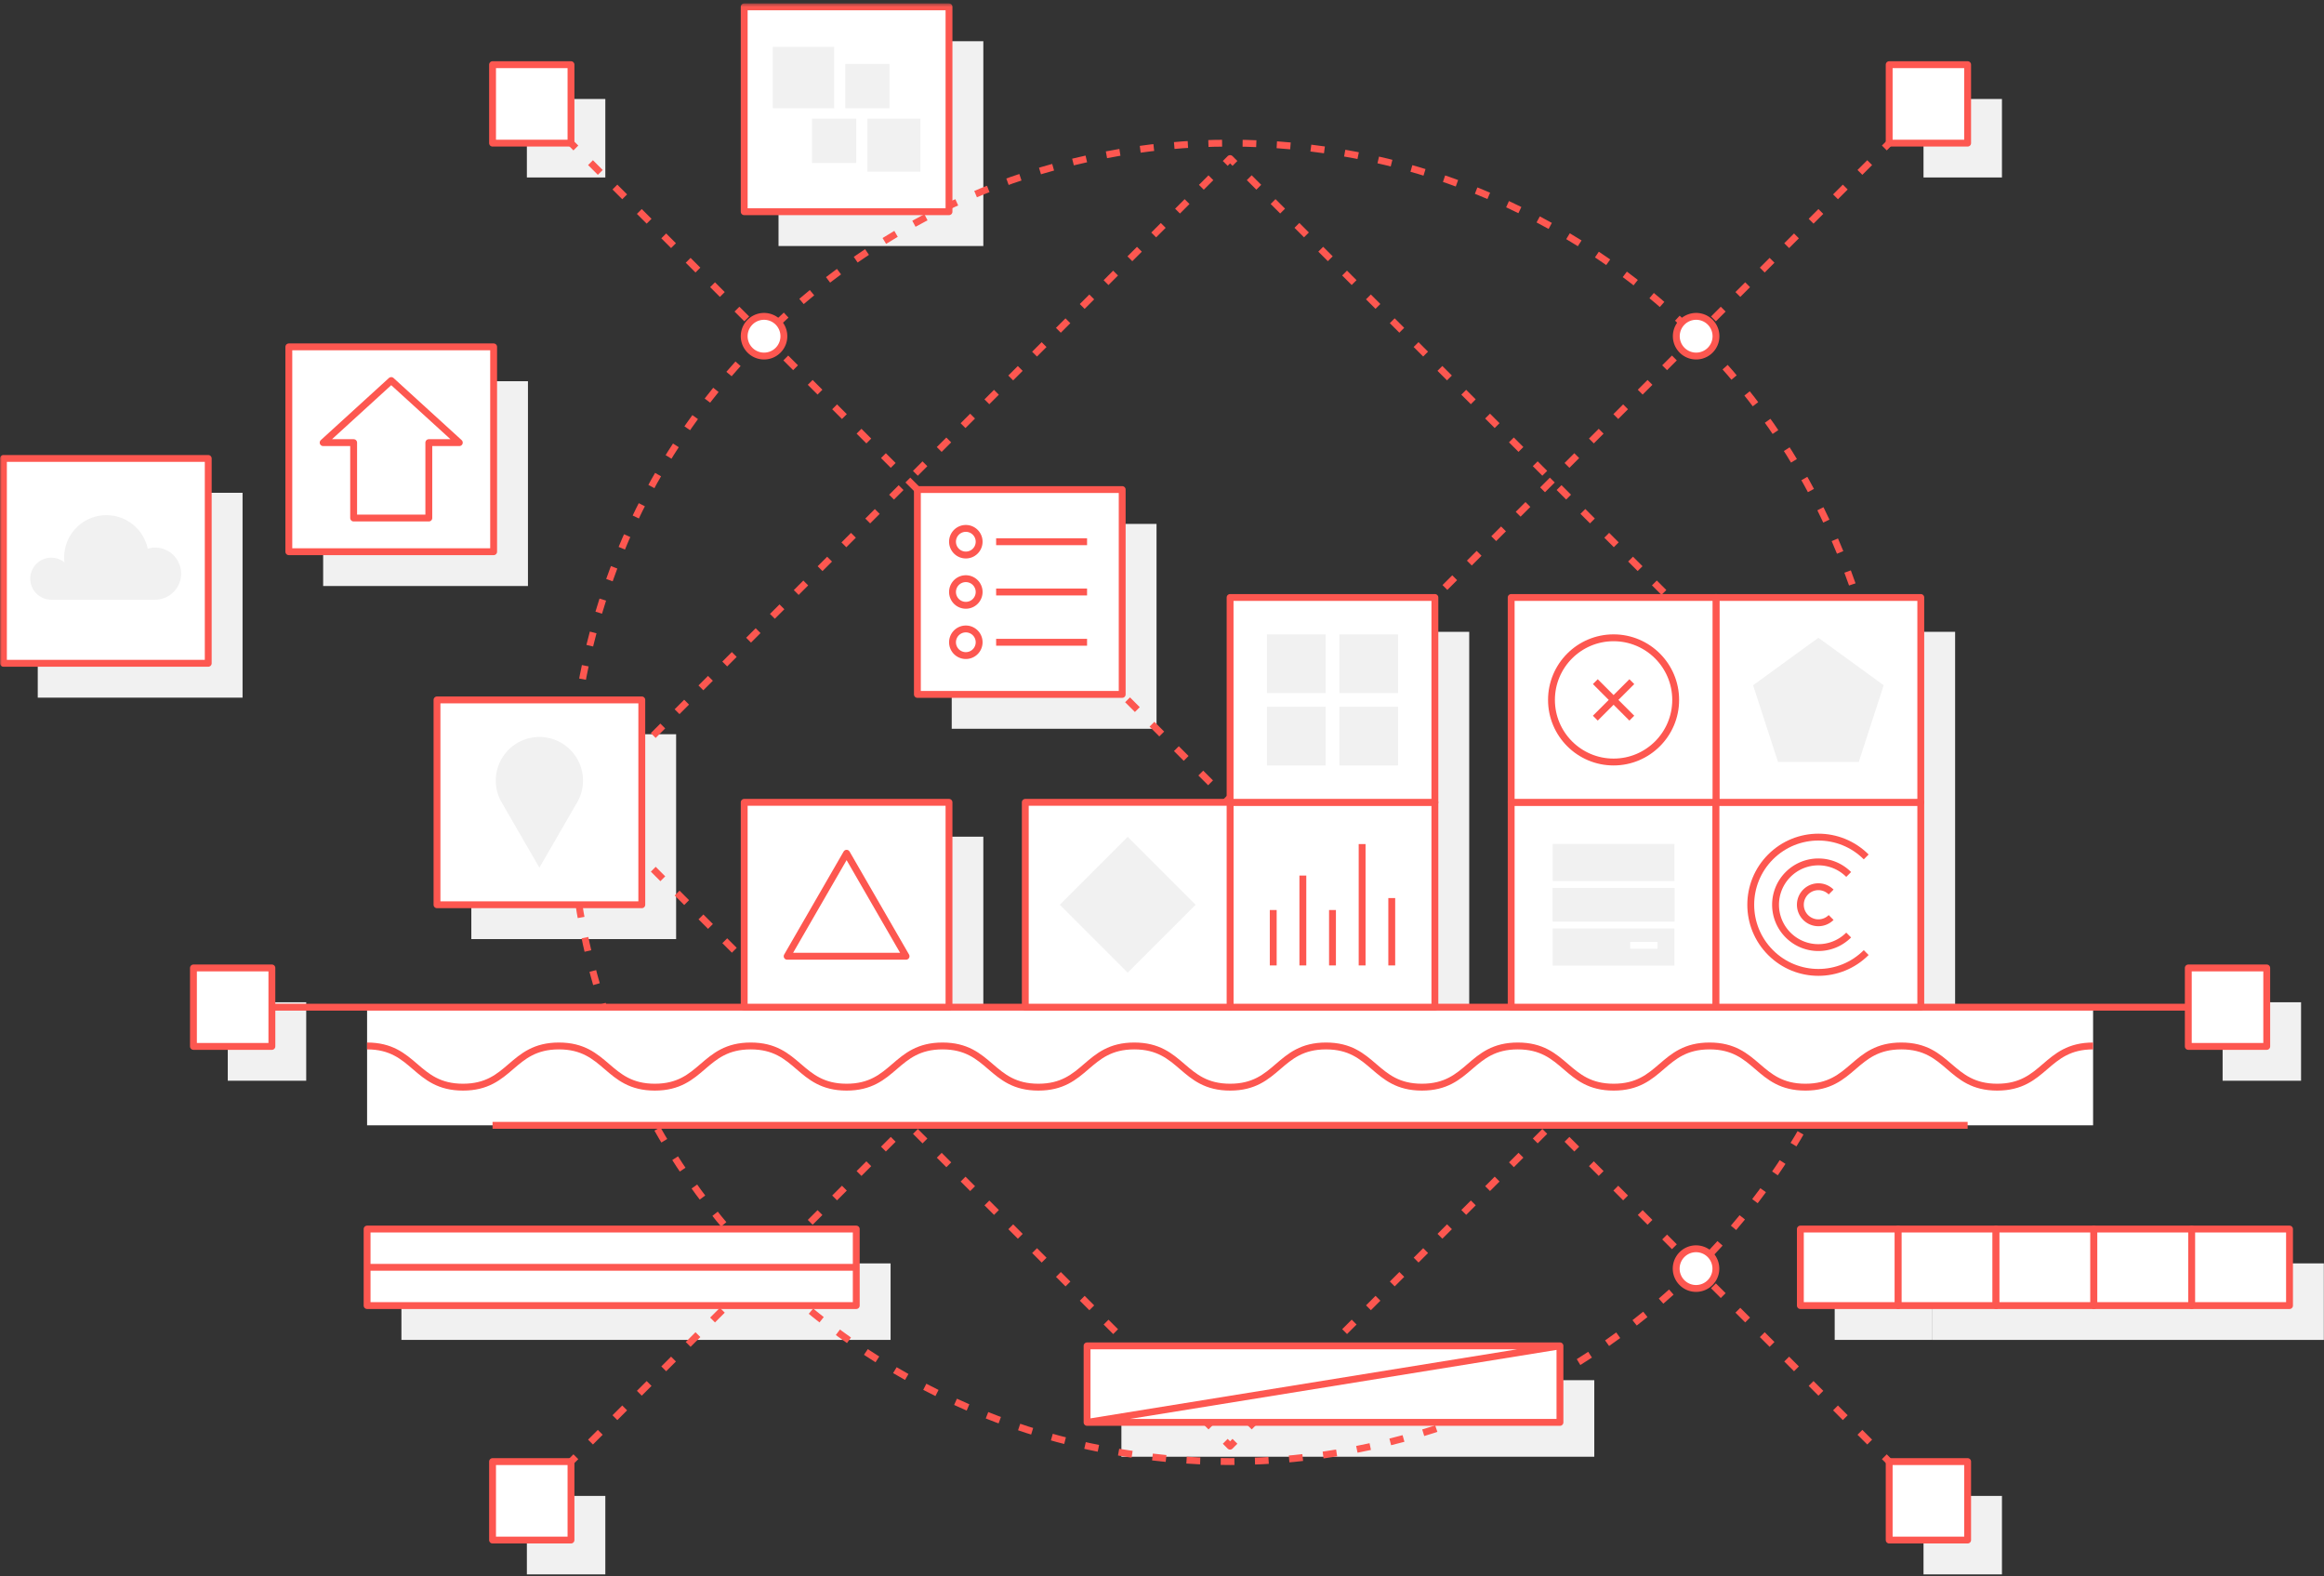 <svg xmlns="http://www.w3.org/2000/svg" xmlns:xlink="http://www.w3.org/1999/xlink" width="677" height="459" viewBox="0 0 677 459">
    <rect x="0" y="0" width="677" height="459" fill="#333333" stroke="none"/>
    <defs>
        <path id="a" d="M0 458h676.955V.465H0z"/>
    </defs>
    <g fill="none" fill-rule="evenodd">
        <path fill="#F1F1F1" d="M153.484 51.684h22.851V28.833h-22.851zM153.484 458.535h22.851v-22.851h-22.851zM66.352 314.763h22.851v-22.851H66.352zM647.467 314.763h22.851v-22.851h-22.851zM560.334 51.684h22.852V28.833h-22.852zM560.335 458.535h22.852v-22.851h-22.852zM226.791 71.66h59.662V11.999h-59.662zM450.218 303.337h59.661v-59.661h-59.661z"/>
        <path fill="#F1F1F1" d="M509.879 303.337h59.661v-59.661h-59.661zM509.879 243.676h59.661v-59.661h-59.661z"/>
        <path fill="#F1F1F1" d="M450.218 243.676h59.661v-59.661h-59.661zM368.335 303.337h59.662v-59.661h-59.662zM277.243 212.245h59.661v-59.661h-59.661zM368.335 243.676h59.662v-59.661h-59.662zM308.674 303.337h59.661v-59.661h-59.661zM226.791 303.337h59.662v-59.661h-59.662zM137.3 273.507h59.661v-59.661H137.3zM94.138 170.684h59.661v-59.661H94.138zM11 203.183h59.661v-59.661H11zM116.938 390.245h142.496v-22.287H116.938zM326.67 424.267h137.758V401.98H326.67zM534.46 390.245h28.499v-22.287H534.46z"/>
        <path fill="#F1F1F1" d="M562.959 390.245h28.499v-22.287h-28.499zM591.458 390.245h28.499v-22.287h-28.499zM619.957 390.245h28.499v-22.287h-28.499zM648.456 390.246h28.498v-22.288h-28.498z"/>
        <path stroke="#FD5750" stroke-linejoin="round" stroke-width="2" d="M359.749 419.777l-1.414 1.415-1.414-1.415"/>
        <path stroke="#FD5750" stroke-dasharray="3.927,5.891" stroke-linejoin="round" stroke-width="2" d="M352.755 415.611l-178.43-178.43"/>
        <path stroke="#FD5750" stroke-linejoin="round" stroke-width="2" d="M172.242 235.099l-1.414-1.415 1.414-1.414"/>
        <path stroke="#FD5750" stroke-dasharray="3.927,5.891" stroke-linejoin="round" stroke-width="2" d="M176.408 228.105l178.43-178.431"/>
        <path stroke="#FD5750" stroke-linejoin="round" stroke-width="2" d="M356.92 47.591l1.415-1.414 1.414 1.414"/>
        <path stroke="#FD5750" stroke-dasharray="3.927,5.891" stroke-linejoin="round" stroke-width="2" d="M363.915 51.757l178.43 178.43"/>
        <path stroke="#FD5750" stroke-linejoin="round" stroke-width="2" d="M544.428 232.27l1.415 1.414-1.415 1.415"/>
        <path stroke="#FD5750" stroke-dasharray="3.927,5.891" stroke-linejoin="round" stroke-width="2" d="M540.263 239.264l-178.431 178.43"/>
        <path stroke="#FD5750" stroke-linejoin="round" stroke-width="2" d="M550.336 425.685l-1.415-1.415"/>
        <path stroke="#FD5750" stroke-dasharray="4.023,6.034" stroke-linejoin="round" stroke-width="2" d="M544.654 420.003l-374.77-374.77"/>
        <path stroke="#FD5750" stroke-linejoin="round" stroke-width="2" d="M167.75 43.099l-1.414-1.415M166.336 425.685l1.414-1.415"/>
        <path stroke="#FD5750" stroke-dasharray="4.023,6.034" stroke-linejoin="round" stroke-width="2" d="M172.017 420.003l374.77-374.77"/>
        <path stroke="#FD5750" stroke-linejoin="round" stroke-width="2" d="M548.92 43.099l1.416-1.415"/>
        <g transform="translate(0 .535)">
            <path stroke="#FD5750" stroke-dasharray="3.988,5.982" stroke-linejoin="round" stroke-width="2" d="M494.1 368.913c-74.98 74.98-196.549 74.98-271.53 0-74.98-74.98-74.98-196.548 0-271.529 74.981-74.98 196.55-74.98 271.53 0 74.98 74.981 74.98 196.55 0 271.53z"/>
            <mask id="b" fill="#fff">
                <use xlink:href="#a"/>
            </mask>
            <path fill="#FFF" d="M143.484 41.149h22.851V18.298h-22.851z" mask="url(#b)"/>
            <path stroke="#FD5750" stroke-linejoin="round" stroke-width="2" d="M143.484 41.149h22.851V18.298h-22.851z" mask="url(#b)"/>
            <path fill="#FFF" d="M143.484 448h22.851v-22.852h-22.851z" mask="url(#b)"/>
            <path stroke="#FD5750" stroke-linejoin="round" stroke-width="2" d="M143.484 448h22.851v-22.852h-22.851z" mask="url(#b)"/>
            <path fill="#FFF" d="M56.352 304.228h22.851v-22.851H56.352z" mask="url(#b)"/>
            <path stroke="#FD5750" stroke-linejoin="round" stroke-width="2" d="M56.352 304.228h22.851v-22.851H56.352z" mask="url(#b)"/>
            <path fill="#FFF" d="M637.467 304.228h22.851v-22.851h-22.851z" mask="url(#b)"/>
            <path stroke="#FD5750" stroke-linejoin="round" stroke-width="2" d="M637.467 304.228h22.851v-22.851h-22.851z" mask="url(#b)"/>
            <path fill="#FFF" d="M550.334 41.149h22.852V18.298h-22.852z" mask="url(#b)"/>
            <path stroke="#FD5750" stroke-linejoin="round" stroke-width="2" d="M550.334 41.149h22.852V18.298h-22.852z" mask="url(#b)"/>
            <path fill="#FFF" d="M550.334 448h22.852v-22.852h-22.852z" mask="url(#b)"/>
            <path stroke="#FD5750" stroke-linejoin="round" stroke-width="2" d="M550.334 448h22.852v-22.852h-22.852z" mask="url(#b)"/>
            <path fill="#FFF" d="M106.937 327.208h502.795v-34.222H106.937z" mask="url(#b)"/>
            <g mask="url(#b)">
                <path fill="#FFF" d="M637.468 292.802H79.203"/>
                <path stroke="#FD5750" stroke-linejoin="round" stroke-width="2" d="M637.468 292.802H79.203"/>
            </g>
            <g mask="url(#b)">
                <path fill="#FFF" d="M573.186 327.208H143.484"/>
                <path stroke="#FD5750" stroke-linejoin="round" stroke-width="2" d="M573.186 327.208H143.484"/>
            </g>
            <path fill="#FFF" d="M609.732 304.097c-13.964 0-13.964 12-27.929 12-13.966 0-13.966-12-27.93-12-13.967 0-13.967 12-27.933 12s-13.966-12-27.93-12c-13.967 0-13.967 12-27.933 12s-13.966-12-27.93-12c-13.967 0-13.967 12-27.933 12-13.965 0-13.965-12-27.932-12-13.967 0-13.967 12-27.934 12-13.964 0-13.964-12-27.927-12-13.965 0-13.965 12-27.93 12-13.967 0-13.967-12-27.933-12-13.967 0-13.967 12-27.934 12-13.968 0-13.968-12-27.935-12-13.968 0-13.968 12-27.935 12-13.968 0-13.968-12-27.936-12-13.97 0-13.97 12-27.94 12s-13.97-12-27.94-12" mask="url(#b)"/>
            <path stroke="#FD5750" stroke-linejoin="round" stroke-width="2" d="M106.937 304.097c13.971 0 13.971 12 27.94 12 13.97 0 13.97-12 27.941-12 13.968 0 13.968 12 27.935 12 13.968 0 13.968-12 27.936-12 13.967 0 13.967 12 27.935 12 13.967 0 13.967-12 27.934-12 13.966 0 13.966 12 27.932 12s13.966-12 27.93-12 13.964 12 27.928 12c13.967 0 13.967-12 27.934-12s13.967 12 27.932 12c13.966 0 13.966-12 27.932-12 13.965 0 13.965 12 27.931 12 13.965 0 13.965-12 27.932-12 13.965 0 13.965 12 27.931 12 13.966 0 13.966-12 27.933-12 13.964 0 13.964 12 27.93 12 13.965 0 13.965-12 27.93-12" mask="url(#b)"/>
            <path fill="#FFF" d="M226.657 101.471a5.779 5.779 0 1 1-8.173-8.173 5.779 5.779 0 0 1 8.173 8.173" mask="url(#b)"/>
            <path stroke="#FD5750" stroke-linejoin="round" stroke-width="2" d="M226.657 101.471a5.779 5.779 0 1 1-8.173-8.173 5.779 5.779 0 0 1 8.173 8.173z" mask="url(#b)"/>
            <path fill="#FFF" d="M498.186 373a5.779 5.779 0 1 1-8.173-8.172 5.779 5.779 0 0 1 8.173 8.172" mask="url(#b)"/>
            <path stroke="#FD5750" stroke-linejoin="round" stroke-width="2" d="M498.186 373a5.779 5.779 0 1 1-8.173-8.172 5.779 5.779 0 0 1 8.173 8.172z" mask="url(#b)"/>
            <path fill="#FFF" d="M490.014 101.471a5.779 5.779 0 1 1 8.173-8.173 5.779 5.779 0 0 1-8.173 8.173" mask="url(#b)"/>
            <path stroke="#FD5750" stroke-linejoin="round" stroke-width="2" d="M490.014 101.471a5.779 5.779 0 1 1 8.173-8.173 5.779 5.779 0 0 1-8.173 8.173z" mask="url(#b)"/>
            <path fill="#FFF" d="M218.484 373a5.779 5.779 0 1 1 8.173-8.173 5.779 5.779 0 0 1-8.173 8.173" mask="url(#b)"/>
            <path stroke="#FD5750" stroke-linejoin="round" stroke-width="2" d="M218.484 373a5.779 5.779 0 1 1 8.173-8.173 5.779 5.779 0 0 1-8.173 8.173z" mask="url(#b)"/>
            <path fill="#FFF" d="M216.791 61.125h59.662V1.464h-59.662z" mask="url(#b)"/>
            <path stroke="#FD5750" stroke-linejoin="round" stroke-width="2" d="M216.791 61.125h59.662V1.464h-59.662z" mask="url(#b)"/>
            <path fill="#FFF" d="M440.218 292.802h59.661v-59.661h-59.661z" mask="url(#b)"/>
            <path stroke="#FD5750" stroke-linejoin="round" stroke-width="2" d="M440.218 292.802h59.661v-59.661h-59.661z" mask="url(#b)"/>
            <path fill="#F1F1F1" d="M452.323 257.062h35.451v-11.816h-35.451zM452.323 280.697h35.451V268.88h-35.451zM451.275 268.88h37.546v-11.817h-37.546z" mask="url(#b)"/>
            <path stroke="#FFF" stroke-width="2" d="M451.275 268.88h37.546v-11.817h-37.546z" mask="url(#b)"/>
            <path stroke="#FFF" stroke-linejoin="round" stroke-width="2" d="M474.884 274.788h7.97" mask="url(#b)"/>
            <path fill="#FFF" d="M499.879 292.802h59.661v-59.661h-59.661z" mask="url(#b)"/>
            <path stroke="#FD5750" stroke-linejoin="round" stroke-width="2" d="M499.879 292.802h59.661v-59.661h-59.661z" mask="url(#b)"/>
            <path stroke="#FD5750" stroke-linejoin="round" stroke-width="2" d="M543.641 276.904c-7.693 7.694-20.168 7.694-27.862 0-7.695-7.694-7.695-20.17 0-27.863 7.693-7.695 20.168-7.695 27.862 0" mask="url(#b)"/>
            <path stroke="#FD5750" stroke-linejoin="round" stroke-width="2" d="M538.532 271.794c-4.873 4.872-12.772 4.872-17.645 0-4.872-4.873-4.872-12.772 0-17.645 4.873-4.872 12.772-4.872 17.645 0M533.422 266.684a5.25 5.25 0 1 1 0-7.425" mask="url(#b)"/>
            <path fill="#FFF" d="M499.879 233.141h59.661V173.48h-59.661z" mask="url(#b)"/>
            <path stroke="#FD5750" stroke-linejoin="round" stroke-width="2" d="M499.879 233.141h59.661V173.48h-59.661z" mask="url(#b)"/>
            <path fill="#F1F1F1" d="M529.71 185.22l-19.021 13.82 7.265 22.361h23.512l7.265-22.36z" mask="url(#b)"/>
            <path fill="#FFF" d="M440.218 233.141h59.661V173.48h-59.661z" mask="url(#b)"/>
            <path stroke="#FD5750" stroke-linejoin="round" stroke-width="2" d="M440.218 233.141h59.661V173.48h-59.661z" mask="url(#b)"/>
            <path stroke="#FD5750" stroke-linejoin="round" stroke-width="2" d="M488.139 203.31c0 9.99-8.1 18.09-18.09 18.09-9.991 0-18.091-8.1-18.091-18.09s8.1-18.09 18.09-18.09 18.09 8.1 18.09 18.09zM475.364 197.994l-10.632 10.632M475.364 208.626l-10.632-10.632" mask="url(#b)"/>
            <path fill="#FFF" d="M358.335 292.802h59.662v-59.661h-59.662z" mask="url(#b)"/>
            <path stroke="#FD5750" stroke-linejoin="round" stroke-width="2" d="M358.335 292.802h59.662v-59.661h-59.662zM370.903 280.653v-16.15M379.534 280.653v-26.191M388.166 280.653v-16.15M396.798 280.653v-35.361M405.429 280.653v-19.625" mask="url(#b)"/>
            <path fill="#FFF" d="M267.243 201.71h59.661v-59.661h-59.661z" mask="url(#b)"/>
            <path stroke="#FD5750" stroke-linejoin="round" stroke-width="2" d="M267.243 201.71h59.661v-59.661h-59.661z" mask="url(#b)"/>
            <path fill="#FFF" d="M285.23 157.237a3.876 3.876 0 1 1-3.876-3.876 3.876 3.876 0 0 1 3.876 3.876" mask="url(#b)"/>
            <path stroke="#FD5750" stroke-linejoin="round" stroke-width="2" d="M285.23 157.237a3.876 3.876 0 1 1-3.876-3.876 3.876 3.876 0 0 1 3.876 3.876z" mask="url(#b)"/>
            <g mask="url(#b)">
                <path fill="#FFF" d="M290.183 157.237h26.487"/>
                <path stroke="#FD5750" stroke-linejoin="round" stroke-width="2" d="M290.183 157.237h26.487"/>
            </g>
            <path fill="#FFF" d="M285.23 171.88a3.876 3.876 0 1 1-3.876-3.877 3.876 3.876 0 0 1 3.876 3.877" mask="url(#b)"/>
            <path stroke="#FD5750" stroke-linejoin="round" stroke-width="2" d="M285.23 171.88a3.876 3.876 0 1 1-3.876-3.877 3.876 3.876 0 0 1 3.876 3.877z" mask="url(#b)"/>
            <g mask="url(#b)">
                <path fill="#FFF" d="M290.183 171.88h26.487"/>
                <path stroke="#FD5750" stroke-linejoin="round" stroke-width="2" d="M290.183 171.88h26.487"/>
            </g>
            <path fill="#FFF" d="M285.23 186.523a3.876 3.876 0 1 1-3.876-3.876 3.876 3.876 0 0 1 3.876 3.876" mask="url(#b)"/>
            <path stroke="#FD5750" stroke-linejoin="round" stroke-width="2" d="M285.23 186.523a3.876 3.876 0 1 1-3.876-3.876 3.876 3.876 0 0 1 3.876 3.876z" mask="url(#b)"/>
            <g mask="url(#b)">
                <path fill="#FFF" d="M290.183 186.523h26.487"/>
                <path stroke="#FD5750" stroke-linejoin="round" stroke-width="2" d="M290.183 186.523h26.487"/>
            </g>
            <path fill="#FFF" d="M358.335 233.141h59.662V173.48h-59.662z" mask="url(#b)"/>
            <path stroke="#FD5750" stroke-linejoin="round" stroke-width="2" d="M358.335 233.141h59.662V173.48h-59.662z" mask="url(#b)"/>
            <path fill="#F1F1F1" d="M369.078 201.313h17.09v-17.091h-17.09zM390.168 201.313h17.09v-17.091h-17.09zM369.078 222.403h17.09v-17.09h-17.09zM390.168 222.403h17.09v-17.09h-17.09z" mask="url(#b)"/>
            <path fill="#FFF" d="M298.674 292.802h59.661v-59.661h-59.661z" mask="url(#b)"/>
            <path stroke="#FD5750" stroke-linejoin="round" stroke-width="2" d="M298.674 292.802h59.661v-59.661h-59.661z" mask="url(#b)"/>
            <path fill="#F1F1F1" d="M328.505 282.755l-19.783-19.783 19.783-19.783 19.783 19.783z" mask="url(#b)"/>
            <path fill="#FFF" d="M216.791 292.802h59.662v-59.661h-59.662z" mask="url(#b)"/>
            <path stroke="#FD5750" stroke-linejoin="round" stroke-width="2" d="M216.791 292.802h59.662v-59.661h-59.662z" mask="url(#b)"/>
            <path fill="#FFF" d="M246.622 247.972l-17.32 30h34.64z" mask="url(#b)"/>
            <path stroke="#FD5750" stroke-linejoin="round" stroke-width="2" d="M246.622 247.972l-17.32 30h34.64z" mask="url(#b)"/>
            <path fill="#FFF" d="M127.3 262.972h59.661v-59.661H127.3z" mask="url(#b)"/>
            <path stroke="#FD5750" stroke-linejoin="round" stroke-width="2" d="M127.3 262.972h59.661v-59.661H127.3z" mask="url(#b)"/>
            <path fill="#F1F1F1" d="M169.832 226.812c0 2.046-.482 3.992-1.35 5.697l-.128.256-.056.1-.384.653-10.784 18.655-10.783-18.655s-.527-.924-.57-1.01a12.57 12.57 0 0 1-1.348-5.696c0-7.02 5.696-12.702 12.7-12.702 7.006 0 12.703 5.682 12.703 12.702M225.121 30.979h17.868V13.111h-17.868zM252.68 49.48h15.443V34.037H252.68zM246.235 30.979h12.889V18.09h-12.889zM236.545 46.924h12.889V34.036h-12.889z" mask="url(#b)"/>
            <path fill="#FFF" d="M84.138 160.149h59.661v-59.661H84.138z" mask="url(#b)"/>
            <path stroke="#FD5750" stroke-linejoin="round" stroke-width="2" d="M84.138 160.149h59.661v-59.661H84.138z" mask="url(#b)"/>
            <path fill="#FFF" d="M133.802 128.381l-19.833-18.084-19.833 18.084h8.883v21.958h21.899v-21.958z" mask="url(#b)"/>
            <path stroke="#FD5750" stroke-linejoin="round" stroke-width="2" d="M133.802 128.381l-19.833-18.084-19.833 18.084h8.883v21.958h21.899v-21.958z" mask="url(#b)"/>
            <path fill="#FFF" d="M1 192.648h59.661v-59.661H1z" mask="url(#b)"/>
            <path stroke="#FD5750" stroke-linejoin="round" stroke-width="2" d="M1 192.648h59.661v-59.661H1z" mask="url(#b)"/>
            <path fill="#F1F1F1" d="M45.258 158.944c-.773 0-1.518.116-2.22.33-1.172-5.575-6.116-9.764-12.041-9.764-6.797 0-12.307 5.51-12.307 12.308 0 .488.036.967.09 1.44a6.116 6.116 0 0 0-9.967 4.749 6.117 6.117 0 0 0 6.117 6.118h30.328a7.591 7.591 0 0 0 0-15.181" mask="url(#b)"/>
            <path fill="#FFF" d="M106.938 379.71h142.496v-22.287H106.938z" mask="url(#b)"/>
            <path stroke="#FD5750" stroke-linejoin="round" stroke-width="2" d="M106.938 379.71h142.496v-22.287H106.938zM249.434 368.567H106.938" mask="url(#b)"/>
            <path fill="#FFF" d="M316.67 413.732h137.758v-22.287H316.67z" mask="url(#b)"/>
            <path stroke="#FD5750" stroke-linejoin="round" stroke-width="2" d="M316.67 413.732h137.758v-22.287H316.67zM316.67 413.732l137.758-22.287" mask="url(#b)"/>
            <path fill="#FFF" d="M524.46 379.71h28.499v-22.287H524.46z" mask="url(#b)"/>
            <path stroke="#FD5750" stroke-linejoin="round" stroke-width="2" d="M524.46 379.71h28.499v-22.287H524.46z" mask="url(#b)"/>
            <path fill="#FFF" d="M552.959 379.71h28.499v-22.287h-28.499z" mask="url(#b)"/>
            <path stroke="#FD5750" stroke-linejoin="round" stroke-width="2" d="M552.959 379.71h28.499v-22.287h-28.499z" mask="url(#b)"/>
            <path fill="#FFF" d="M581.458 379.71h28.499v-22.287h-28.499z" mask="url(#b)"/>
            <path stroke="#FD5750" stroke-linejoin="round" stroke-width="2" d="M581.458 379.71h28.499v-22.287h-28.499z" mask="url(#b)"/>
            <path fill="#FFF" d="M609.957 379.71h28.499v-22.287h-28.499z" mask="url(#b)"/>
            <path stroke="#FD5750" stroke-linejoin="round" stroke-width="2" d="M609.957 379.71h28.499v-22.287h-28.499z" mask="url(#b)"/>
            <path fill="#FFF" d="M638.456 379.71h28.499v-22.287h-28.499z" mask="url(#b)"/>
            <path stroke="#FD5750" stroke-linejoin="round" stroke-width="2" d="M638.456 379.71h28.499v-22.287h-28.499z" mask="url(#b)"/>
        </g>
    </g>
</svg>
